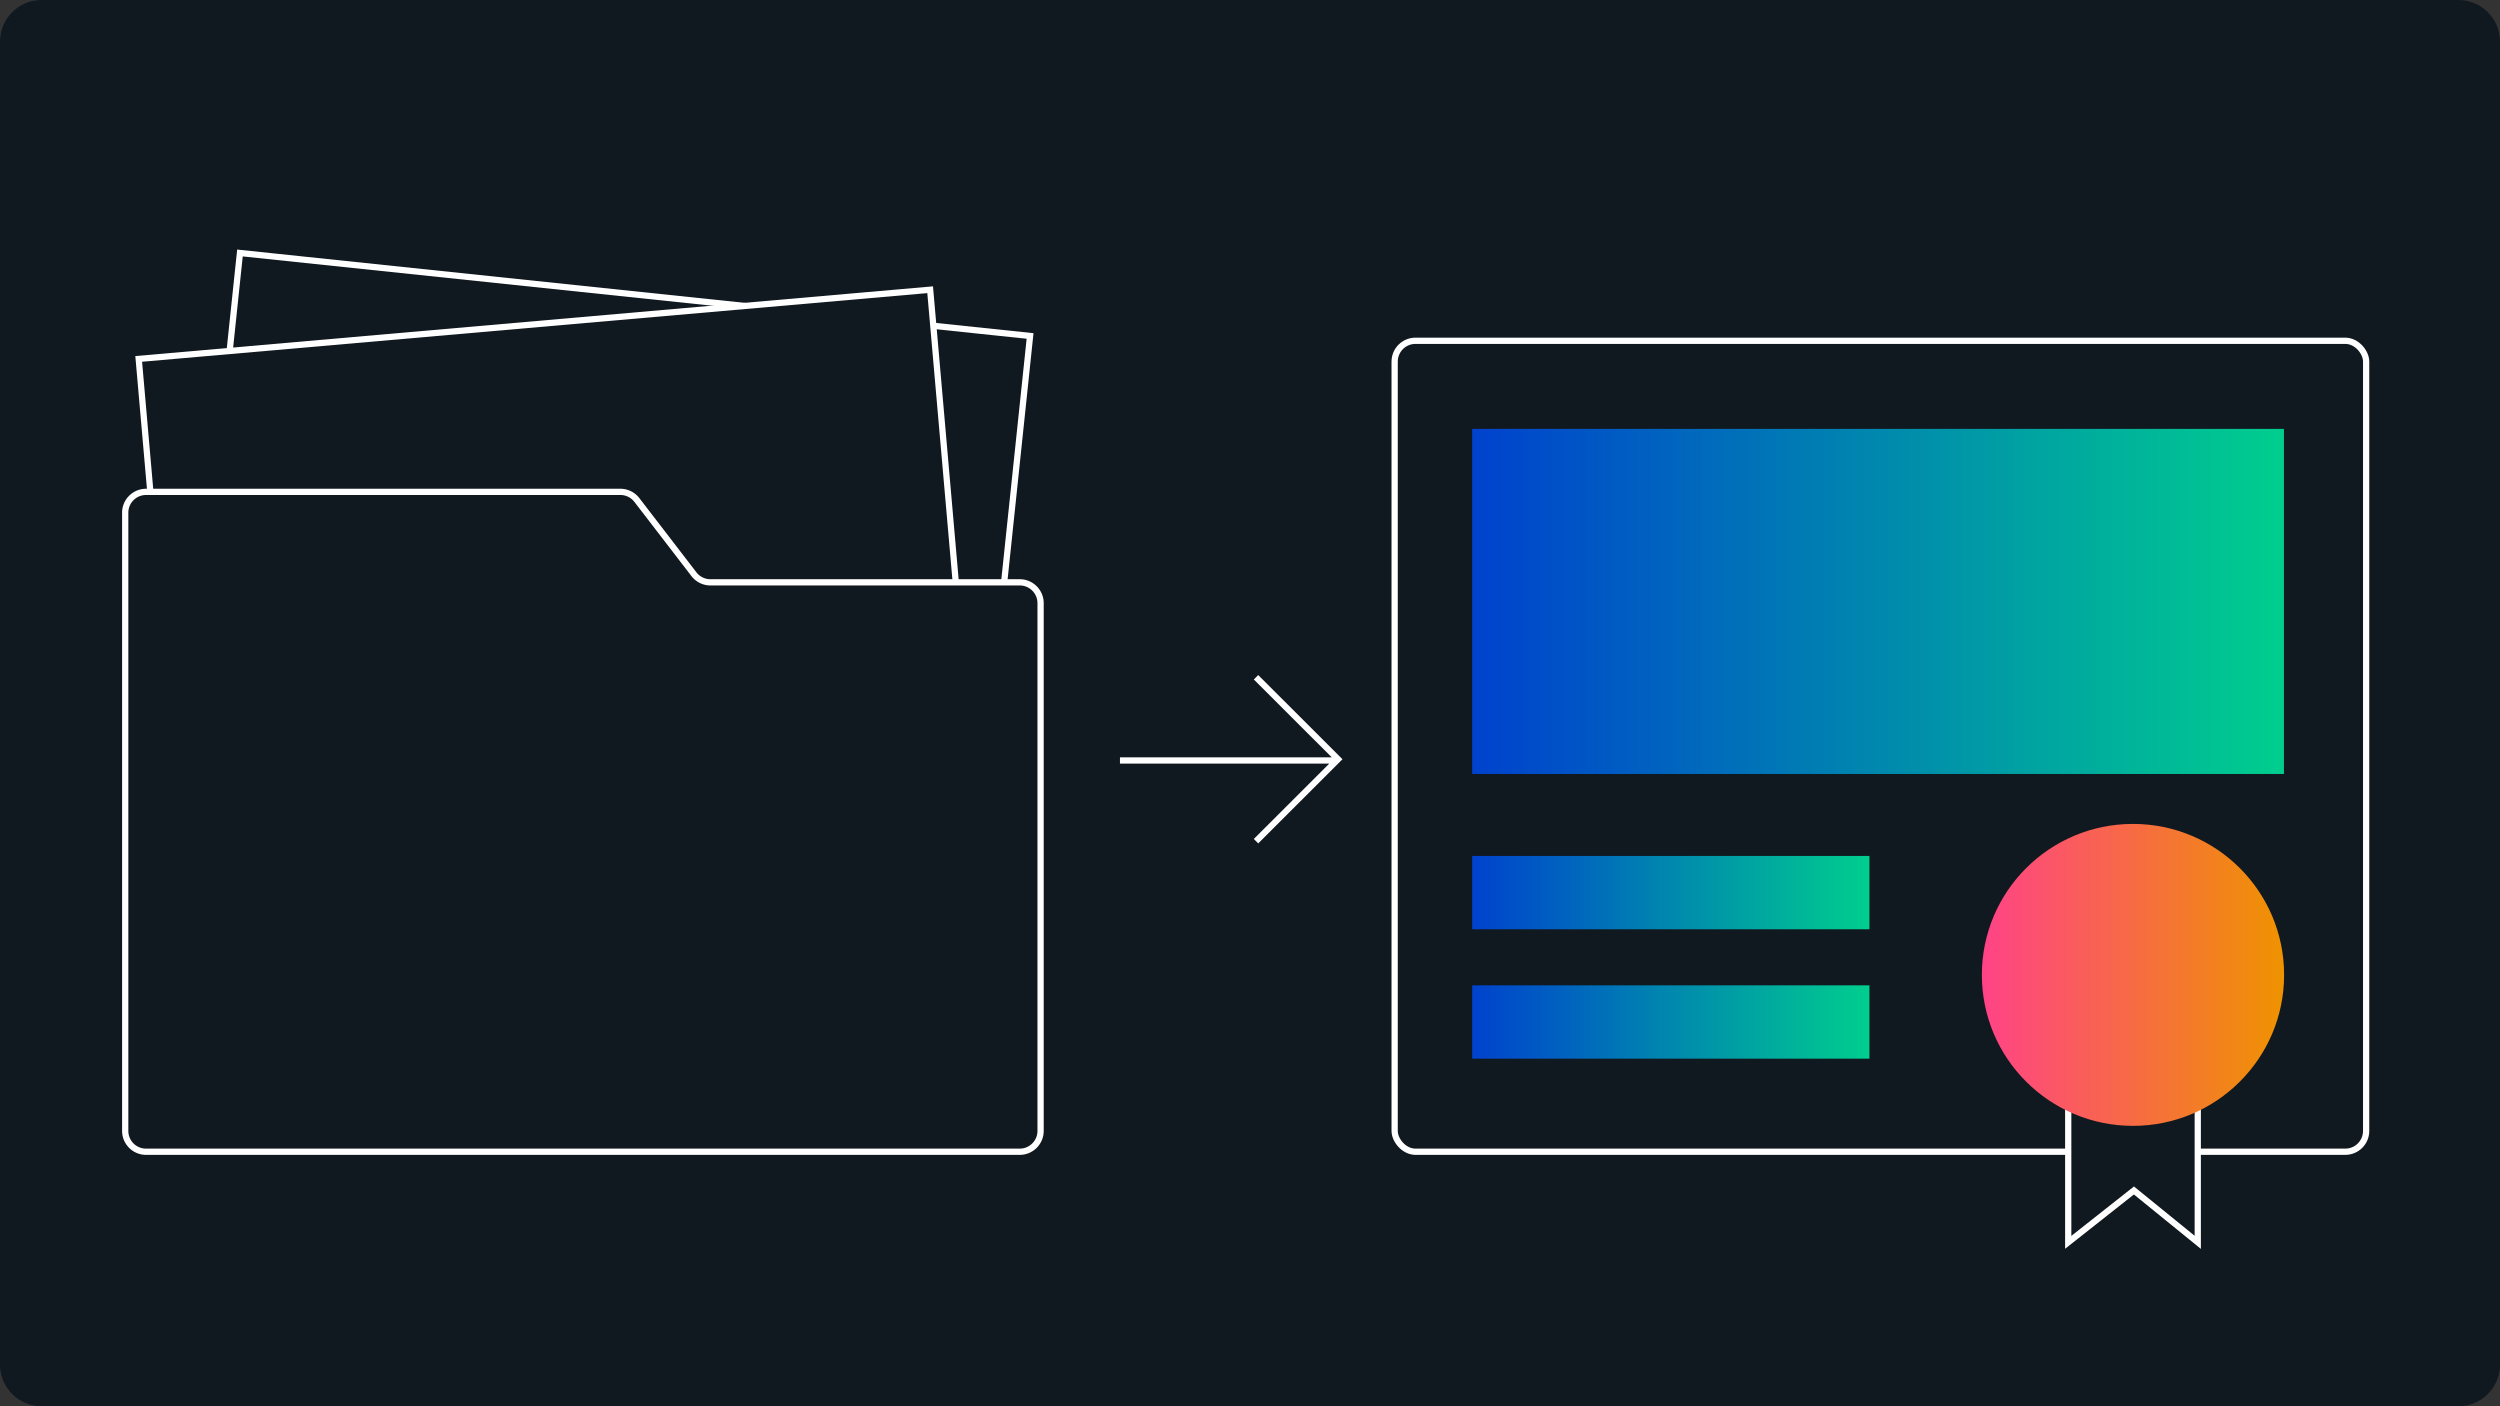 <svg xmlns="http://www.w3.org/2000/svg" width="1200" height="675">
  <rect width="100%" height="100%" fill="#333333" stroke="none"/>
  <title>Group 65 Copy 3</title>
  <defs>
    <linearGradient x1="100%" y1="50%" x2="0%" y2="50%" id="a">
      <stop stop-color="#00CE8E" offset="0%"/>
      <stop stop-color="#0042CE" offset="100%"/>
    </linearGradient>
    <linearGradient x1="100%" y1="50%" x2="0%" y2="50%" id="b">
      <stop stop-color="#00CE8E" offset="0%"/>
      <stop stop-color="#0042CE" offset="100%"/>
    </linearGradient>
    <linearGradient x1="0%" y1="50%" x2="100%" y2="50%" id="c">
      <stop stop-color="#FF4387" offset="0%"/>
      <stop stop-color="#EF9300" offset="100%"/>
    </linearGradient>
  </defs>
  <g fill="none" fill-rule="evenodd">
    <path d="M20 675h1160c11.046 0 20-8.954 20-20V20c0-11.046-8.954-20-20-20H20C8.954 0 0 8.954 0 20v635c0 11.046 8.954 20 20 20Z" fill="#101820"/>
    <path stroke="#FFF" stroke-width="3" fill="#101820" d="m115.178 121.436 379.259 39.823-21.014 199.744-379.259-39.824z"/>
    <path stroke="#FFF" stroke-width="3" fill="#101820" d="m66.576 172.276 379.896-33.205 17.522 200.08-379.896 33.204z"/>
    <rect stroke="#FFF" stroke-width="3" fill="#101820" x="669.43" y="163.574" width="466.321" height="389.264" rx="10"/>
    <path d="M70.104 236.099h227.67a10 10 0 0 1 7.928 3.905l27.38 35.615a10 10 0 0 0 7.927 3.906h148.473c5.523 0 10 4.477 10 10v253.312c0 5.523-4.477 10-10 10H70.104c-5.523 0-10-4.477-10-10V246.1c0-5.523 4.477-10 10-10Z" stroke="#FFF" stroke-width="3" fill="#101820"/>
    <path stroke="#FFF" stroke-width="3" d="m602.892 325.09 39.379 39.34-39.379 39.34M641.695 365.027H537.58"/>
    <path fill="url(#a)" d="M706.65 371.507h389.637V205.863H706.65z"/>
    <path fill="url(#b)" d="M706.65 446.047h190.674v-35.2H706.65zM706.65 508.164h190.674v-35.2H706.65z"/>
    <path stroke="#FFF" stroke-width="3" fill="#101820" d="M992.746 507.285h62.176v89.034l-30.635-24.894-31.54 24.894z"/>
    <ellipse fill="url(#c)" cx="1023.834" cy="467.945" rx="72.539" ry="72.469"/>
  </g>
</svg>